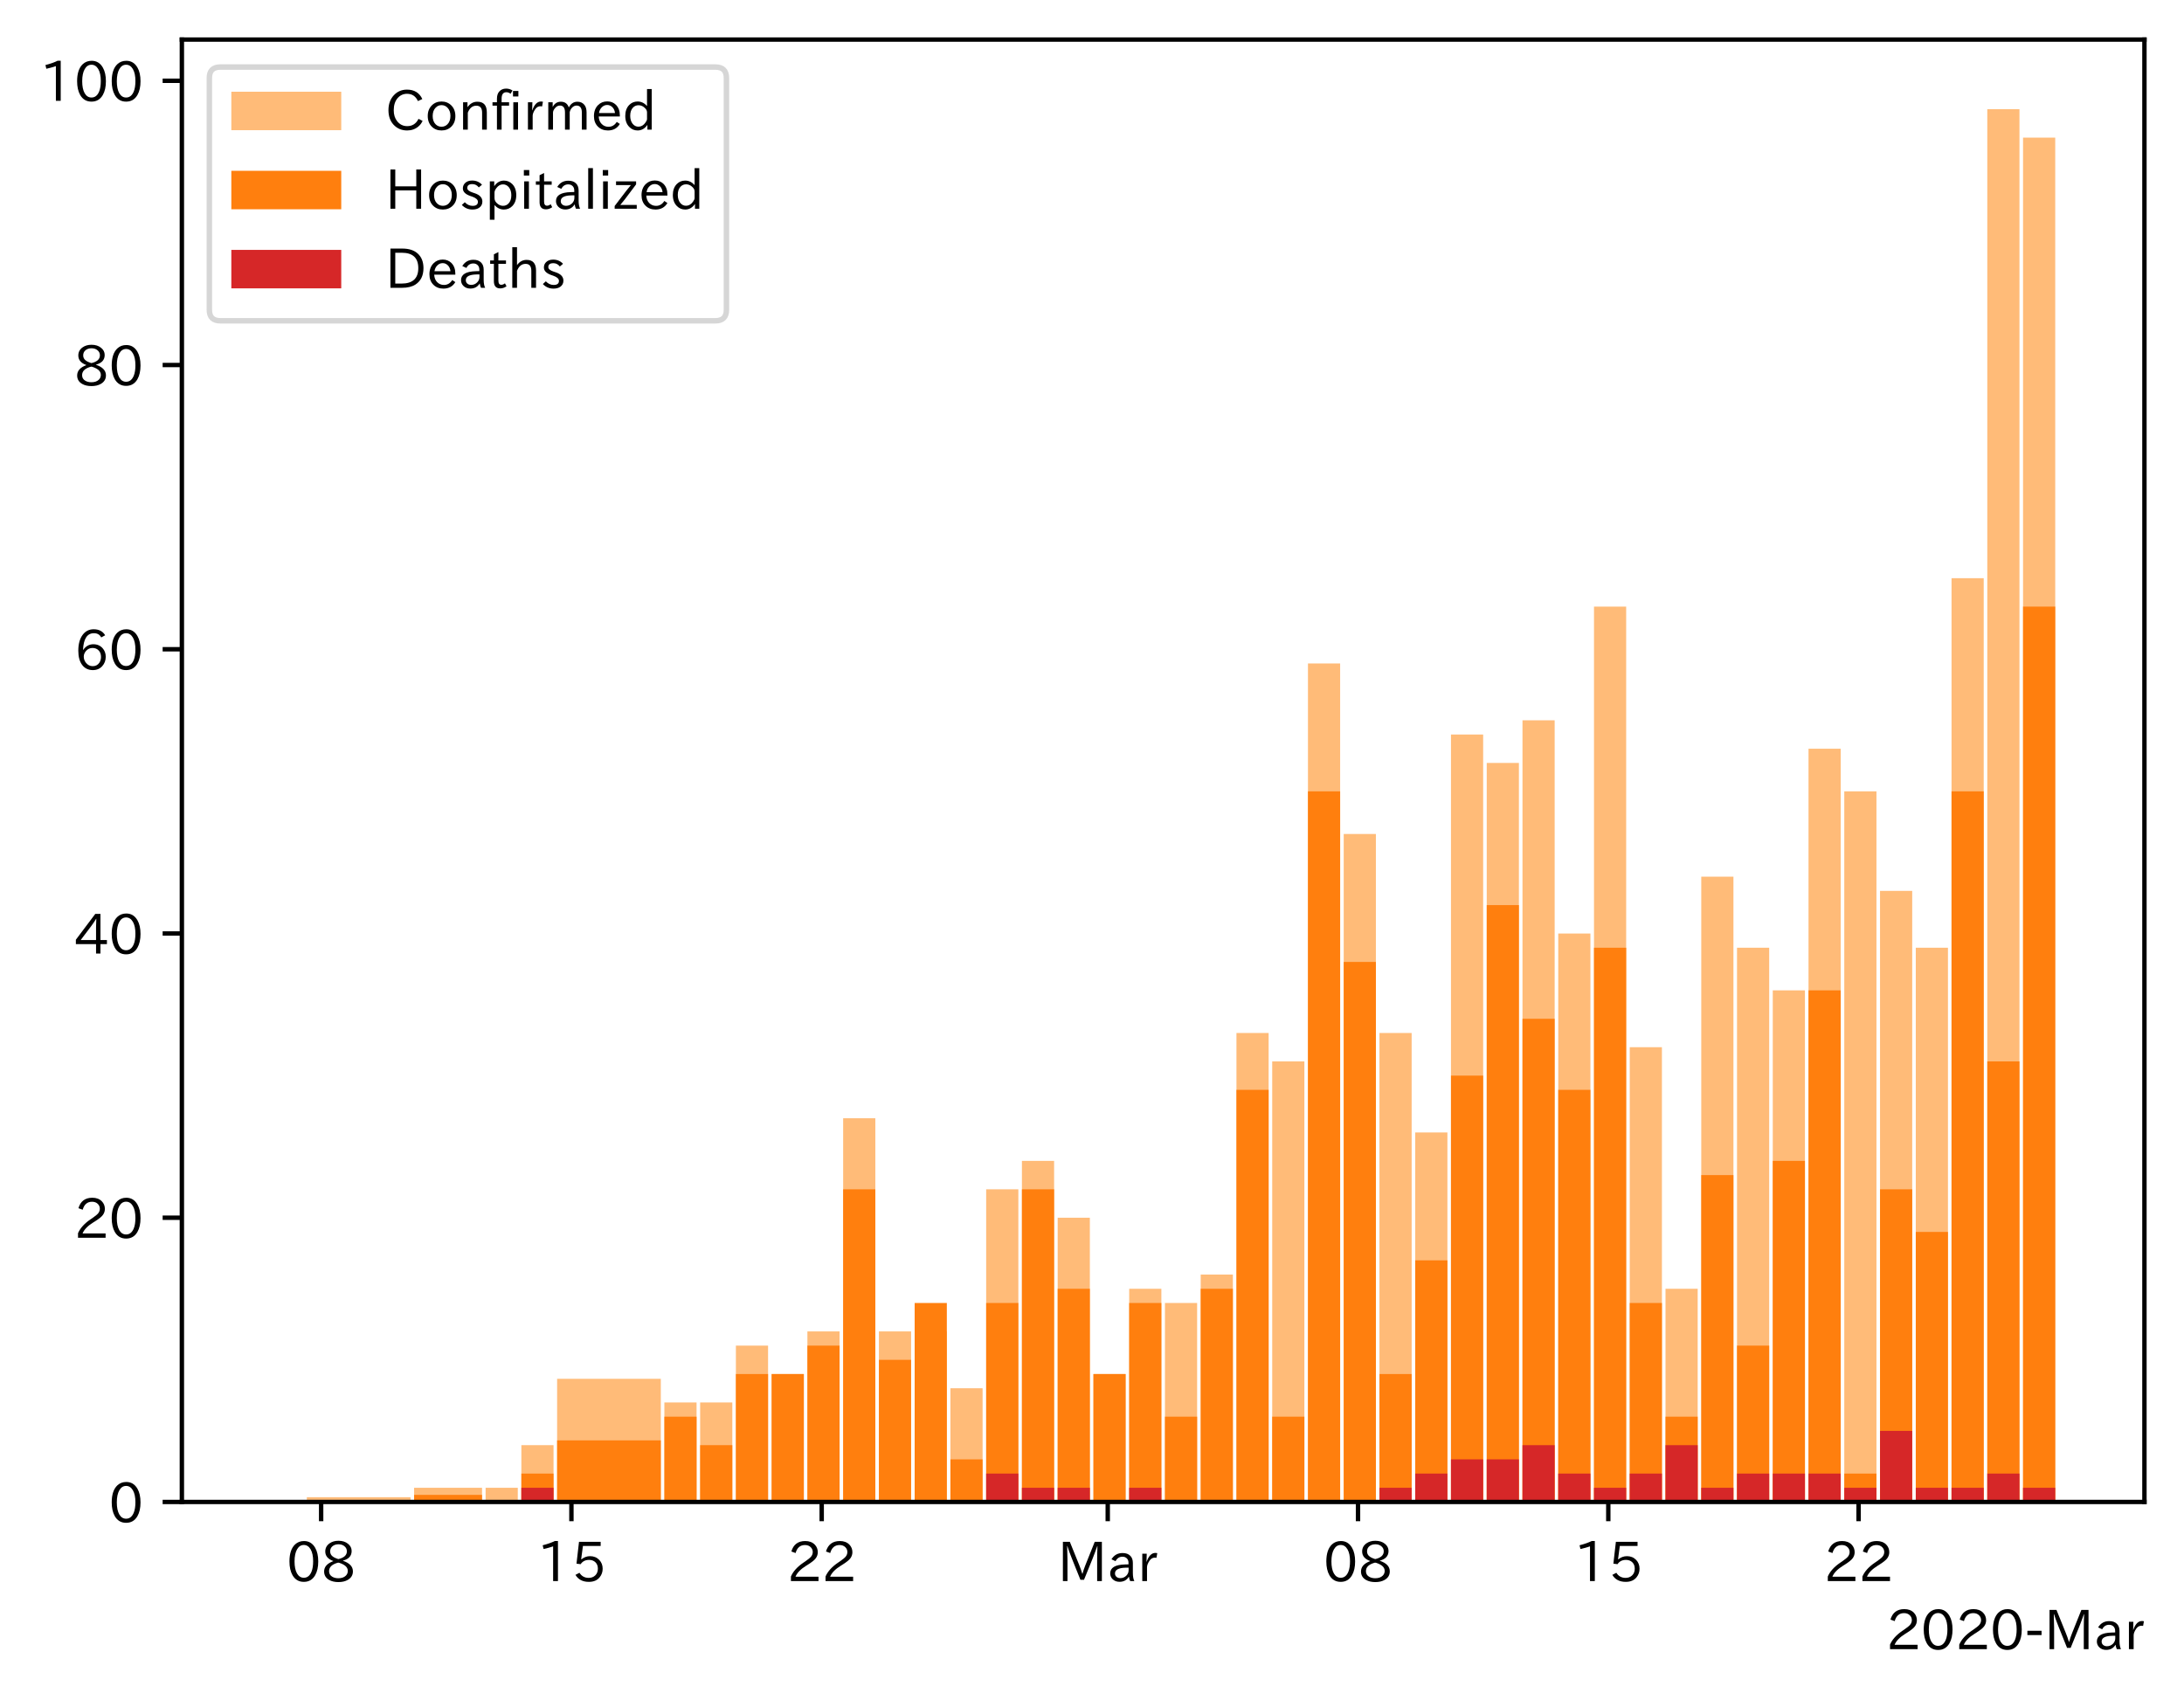 <?xml version="1.0" encoding="utf-8" standalone="no"?>
<!DOCTYPE svg PUBLIC "-//W3C//DTD SVG 1.1//EN"
  "http://www.w3.org/Graphics/SVG/1.1/DTD/svg11.dtd">
<!-- Created with matplotlib (https://matplotlib.org/) -->
<svg height="309.293pt" version="1.1" viewBox="0 0 397.415 309.293" width="397.415pt" xmlns="http://www.w3.org/2000/svg" xmlns:xlink="http://www.w3.org/1999/xlink">
 <defs>
  <style type="text/css">
*{stroke-linecap:butt;stroke-linejoin:round;}
  </style>
 </defs>
 <g id="figure_1">
  <g id="patch_1">
   <path d="M 0 309.293 
L 397.415 309.293 
L 397.415 0 
L 0 0 
z
" style="fill:#ffffff;"/>
  </g>
  <g id="axes_1">
   <g id="patch_2">
    <path d="M 33.095 273.312 
L 390.215 273.312 
L 390.215 7.2 
L 33.095 7.2 
z
" style="fill:#ffffff;"/>
   </g>
   <g id="patch_3">
    <path clip-path="url(#p46db2ac523)" d="z
" style="fill:#ffbb78;"/>
   </g>
   <g id="patch_4">
    <path clip-path="url(#p46db2ac523)" d="M 55.184 273.312 
L 49.328 273.312 
L 49.328 273.312 
L 55.184 273.312 
z
" style="fill:#ffbb78;"/>
   </g>
   <g id="patch_5">
    <path clip-path="url(#p46db2ac523)" d="M 74.702 273.312 
L 55.834 273.312 
L 55.834 272.45 
L 74.702 272.45 
z
" style="fill:#ffbb78;"/>
   </g>
   <g id="patch_6">
    <path clip-path="url(#p46db2ac523)" d="M 87.714 273.312 
L 75.352 273.312 
L 75.352 270.726 
L 87.714 270.726 
z
" style="fill:#ffbb78;"/>
   </g>
   <g id="patch_7">
    <path clip-path="url(#p46db2ac523)" d="M 94.22 273.312 
L 88.365 273.312 
L 88.365 270.726 
L 94.22 270.726 
z
" style="fill:#ffbb78;"/>
   </g>
   <g id="patch_8">
    <path clip-path="url(#p46db2ac523)" d="M 100.726 273.312 
L 94.871 273.312 
L 94.871 262.968 
L 100.726 262.968 
z
" style="fill:#ffbb78;"/>
   </g>
   <g id="patch_9">
    <path clip-path="url(#p46db2ac523)" d="M 120.245 273.312 
L 101.377 273.312 
L 101.377 250.899 
L 120.245 250.899 
z
" style="fill:#ffbb78;"/>
   </g>
   <g id="patch_10">
    <path clip-path="url(#p46db2ac523)" d="M 126.751 273.312 
L 120.895 273.312 
L 120.895 255.209 
L 126.751 255.209 
z
" style="fill:#ffbb78;"/>
   </g>
   <g id="patch_11">
    <path clip-path="url(#p46db2ac523)" d="M 133.257 273.312 
L 127.401 273.312 
L 127.401 255.209 
L 133.257 255.209 
z
" style="fill:#ffbb78;"/>
   </g>
   <g id="patch_12">
    <path clip-path="url(#p46db2ac523)" d="M 139.763 273.312 
L 133.907 273.312 
L 133.907 244.865 
L 139.763 244.865 
z
" style="fill:#ffbb78;"/>
   </g>
   <g id="patch_13">
    <path clip-path="url(#p46db2ac523)" d="M 146.269 273.312 
L 140.413 273.312 
L 140.413 250.037 
L 146.269 250.037 
z
" style="fill:#ffbb78;"/>
   </g>
   <g id="patch_14">
    <path clip-path="url(#p46db2ac523)" d="M 152.775 273.312 
L 146.92 273.312 
L 146.92 242.279 
L 152.775 242.279 
z
" style="fill:#ffbb78;"/>
   </g>
   <g id="patch_15">
    <path clip-path="url(#p46db2ac523)" d="M 159.281 273.312 
L 153.426 273.312 
L 153.426 203.487 
L 159.281 203.487 
z
" style="fill:#ffbb78;"/>
   </g>
   <g id="patch_16">
    <path clip-path="url(#p46db2ac523)" d="M 165.787 273.312 
L 159.932 273.312 
L 159.932 242.279 
L 165.787 242.279 
z
" style="fill:#ffbb78;"/>
   </g>
   <g id="patch_17">
    <path clip-path="url(#p46db2ac523)" d="M 172.293 273.312 
L 166.438 273.312 
L 166.438 242.279 
L 172.293 242.279 
z
" style="fill:#ffbb78;"/>
   </g>
   <g id="patch_18">
    <path clip-path="url(#p46db2ac523)" d="M 178.799 273.312 
L 172.944 273.312 
L 172.944 252.623 
L 178.799 252.623 
z
" style="fill:#ffbb78;"/>
   </g>
   <g id="patch_19">
    <path clip-path="url(#p46db2ac523)" d="M 185.306 273.312 
L 179.45 273.312 
L 179.45 216.417 
L 185.306 216.417 
z
" style="fill:#ffbb78;"/>
   </g>
   <g id="patch_20">
    <path clip-path="url(#p46db2ac523)" d="M 191.812 273.312 
L 185.956 273.312 
L 185.956 211.245 
L 191.812 211.245 
z
" style="fill:#ffbb78;"/>
   </g>
   <g id="patch_21">
    <path clip-path="url(#p46db2ac523)" d="M 198.318 273.312 
L 192.462 273.312 
L 192.462 221.59 
L 198.318 221.59 
z
" style="fill:#ffbb78;"/>
   </g>
   <g id="patch_22">
    <path clip-path="url(#p46db2ac523)" d="M 204.824 273.312 
L 198.968 273.312 
L 198.968 250.037 
L 204.824 250.037 
z
" style="fill:#ffbb78;"/>
   </g>
   <g id="patch_23">
    <path clip-path="url(#p46db2ac523)" d="M 211.33 273.312 
L 205.475 273.312 
L 205.475 234.52 
L 211.33 234.52 
z
" style="fill:#ffbb78;"/>
   </g>
   <g id="patch_24">
    <path clip-path="url(#p46db2ac523)" d="M 217.836 273.312 
L 211.981 273.312 
L 211.981 237.106 
L 217.836 237.106 
z
" style="fill:#ffbb78;"/>
   </g>
   <g id="patch_25">
    <path clip-path="url(#p46db2ac523)" d="M 224.342 273.312 
L 218.487 273.312 
L 218.487 231.934 
L 224.342 231.934 
z
" style="fill:#ffbb78;"/>
   </g>
   <g id="patch_26">
    <path clip-path="url(#p46db2ac523)" d="M 230.848 273.312 
L 224.993 273.312 
L 224.993 187.97 
L 230.848 187.97 
z
" style="fill:#ffbb78;"/>
   </g>
   <g id="patch_27">
    <path clip-path="url(#p46db2ac523)" d="M 237.354 273.312 
L 231.499 273.312 
L 231.499 193.142 
L 237.354 193.142 
z
" style="fill:#ffbb78;"/>
   </g>
   <g id="patch_28">
    <path clip-path="url(#p46db2ac523)" d="M 243.861 273.312 
L 238.005 273.312 
L 238.005 120.731 
L 243.861 120.731 
z
" style="fill:#ffbb78;"/>
   </g>
   <g id="patch_29">
    <path clip-path="url(#p46db2ac523)" d="M 250.367 273.312 
L 244.511 273.312 
L 244.511 151.764 
L 250.367 151.764 
z
" style="fill:#ffbb78;"/>
   </g>
   <g id="patch_30">
    <path clip-path="url(#p46db2ac523)" d="M 256.873 273.312 
L 251.017 273.312 
L 251.017 187.97 
L 256.873 187.97 
z
" style="fill:#ffbb78;"/>
   </g>
   <g id="patch_31">
    <path clip-path="url(#p46db2ac523)" d="M 263.379 273.312 
L 257.523 273.312 
L 257.523 206.073 
L 263.379 206.073 
z
" style="fill:#ffbb78;"/>
   </g>
   <g id="patch_32">
    <path clip-path="url(#p46db2ac523)" d="M 269.885 273.312 
L 264.029 273.312 
L 264.029 133.661 
L 269.885 133.661 
z
" style="fill:#ffbb78;"/>
   </g>
   <g id="patch_33">
    <path clip-path="url(#p46db2ac523)" d="M 276.391 273.312 
L 270.536 273.312 
L 270.536 138.834 
L 276.391 138.834 
z
" style="fill:#ffbb78;"/>
   </g>
   <g id="patch_34">
    <path clip-path="url(#p46db2ac523)" d="M 282.897 273.312 
L 277.042 273.312 
L 277.042 131.075 
L 282.897 131.075 
z
" style="fill:#ffbb78;"/>
   </g>
   <g id="patch_35">
    <path clip-path="url(#p46db2ac523)" d="M 289.403 273.312 
L 283.548 273.312 
L 283.548 169.867 
L 289.403 169.867 
z
" style="fill:#ffbb78;"/>
   </g>
   <g id="patch_36">
    <path clip-path="url(#p46db2ac523)" d="M 295.909 273.312 
L 290.054 273.312 
L 290.054 110.386 
L 295.909 110.386 
z
" style="fill:#ffbb78;"/>
   </g>
   <g id="patch_37">
    <path clip-path="url(#p46db2ac523)" d="M 302.415 273.312 
L 296.56 273.312 
L 296.56 190.556 
L 302.415 190.556 
z
" style="fill:#ffbb78;"/>
   </g>
   <g id="patch_38">
    <path clip-path="url(#p46db2ac523)" d="M 308.922 273.312 
L 303.066 273.312 
L 303.066 234.52 
L 308.922 234.52 
z
" style="fill:#ffbb78;"/>
   </g>
   <g id="patch_39">
    <path clip-path="url(#p46db2ac523)" d="M 315.428 273.312 
L 309.572 273.312 
L 309.572 159.523 
L 315.428 159.523 
z
" style="fill:#ffbb78;"/>
   </g>
   <g id="patch_40">
    <path clip-path="url(#p46db2ac523)" d="M 321.934 273.312 
L 316.078 273.312 
L 316.078 172.453 
L 321.934 172.453 
z
" style="fill:#ffbb78;"/>
   </g>
   <g id="patch_41">
    <path clip-path="url(#p46db2ac523)" d="M 328.44 273.312 
L 322.584 273.312 
L 322.584 180.212 
L 328.44 180.212 
z
" style="fill:#ffbb78;"/>
   </g>
   <g id="patch_42">
    <path clip-path="url(#p46db2ac523)" d="M 334.946 273.312 
L 329.09 273.312 
L 329.09 136.248 
L 334.946 136.248 
z
" style="fill:#ffbb78;"/>
   </g>
   <g id="patch_43">
    <path clip-path="url(#p46db2ac523)" d="M 341.452 273.312 
L 335.597 273.312 
L 335.597 144.006 
L 341.452 144.006 
z
" style="fill:#ffbb78;"/>
   </g>
   <g id="patch_44">
    <path clip-path="url(#p46db2ac523)" d="M 347.958 273.312 
L 342.103 273.312 
L 342.103 162.109 
L 347.958 162.109 
z
" style="fill:#ffbb78;"/>
   </g>
   <g id="patch_45">
    <path clip-path="url(#p46db2ac523)" d="M 354.464 273.312 
L 348.609 273.312 
L 348.609 172.453 
L 354.464 172.453 
z
" style="fill:#ffbb78;"/>
   </g>
   <g id="patch_46">
    <path clip-path="url(#p46db2ac523)" d="M 360.97 273.312 
L 355.115 273.312 
L 355.115 105.214 
L 360.97 105.214 
z
" style="fill:#ffbb78;"/>
   </g>
   <g id="patch_47">
    <path clip-path="url(#p46db2ac523)" d="M 367.476 273.312 
L 361.621 273.312 
L 361.621 19.872 
L 367.476 19.872 
z
" style="fill:#ffbb78;"/>
   </g>
   <g id="patch_48">
    <path clip-path="url(#p46db2ac523)" d="M 373.983 273.312 
L 368.127 273.312 
L 368.127 25.044 
L 373.983 25.044 
z
" style="fill:#ffbb78;"/>
   </g>
   <g id="patch_49">
    <path clip-path="url(#p46db2ac523)" d="z
" style="fill:#ff7f0e;"/>
   </g>
   <g id="patch_50">
    <path clip-path="url(#p46db2ac523)" d="z
" style="fill:#ff7f0e;"/>
   </g>
   <g id="patch_51">
    <path clip-path="url(#p46db2ac523)" d="z
" style="fill:#ff7f0e;"/>
   </g>
   <g id="patch_52">
    <path clip-path="url(#p46db2ac523)" d="M 87.714 273.312 
L 75.352 273.312 
L 75.352 272.019 
L 87.714 272.019 
z
" style="fill:#ff7f0e;"/>
   </g>
   <g id="patch_53">
    <path clip-path="url(#p46db2ac523)" d="M 94.22 273.312 
L 88.365 273.312 
L 88.365 273.312 
L 94.22 273.312 
z
" style="fill:#ff7f0e;"/>
   </g>
   <g id="patch_54">
    <path clip-path="url(#p46db2ac523)" d="M 100.726 273.312 
L 94.871 273.312 
L 94.871 268.14 
L 100.726 268.14 
z
" style="fill:#ff7f0e;"/>
   </g>
   <g id="patch_55">
    <path clip-path="url(#p46db2ac523)" d="M 120.245 273.312 
L 101.377 273.312 
L 101.377 262.105 
L 120.245 262.105 
z
" style="fill:#ff7f0e;"/>
   </g>
   <g id="patch_56">
    <path clip-path="url(#p46db2ac523)" d="M 126.751 273.312 
L 120.895 273.312 
L 120.895 257.795 
L 126.751 257.795 
z
" style="fill:#ff7f0e;"/>
   </g>
   <g id="patch_57">
    <path clip-path="url(#p46db2ac523)" d="M 133.257 273.312 
L 127.401 273.312 
L 127.401 262.968 
L 133.257 262.968 
z
" style="fill:#ff7f0e;"/>
   </g>
   <g id="patch_58">
    <path clip-path="url(#p46db2ac523)" d="M 139.763 273.312 
L 133.907 273.312 
L 133.907 250.037 
L 139.763 250.037 
z
" style="fill:#ff7f0e;"/>
   </g>
   <g id="patch_59">
    <path clip-path="url(#p46db2ac523)" d="M 146.269 273.312 
L 140.413 273.312 
L 140.413 250.037 
L 146.269 250.037 
z
" style="fill:#ff7f0e;"/>
   </g>
   <g id="patch_60">
    <path clip-path="url(#p46db2ac523)" d="M 152.775 273.312 
L 146.92 273.312 
L 146.92 244.865 
L 152.775 244.865 
z
" style="fill:#ff7f0e;"/>
   </g>
   <g id="patch_61">
    <path clip-path="url(#p46db2ac523)" d="M 159.281 273.312 
L 153.426 273.312 
L 153.426 216.417 
L 159.281 216.417 
z
" style="fill:#ff7f0e;"/>
   </g>
   <g id="patch_62">
    <path clip-path="url(#p46db2ac523)" d="M 165.787 273.312 
L 159.932 273.312 
L 159.932 247.451 
L 165.787 247.451 
z
" style="fill:#ff7f0e;"/>
   </g>
   <g id="patch_63">
    <path clip-path="url(#p46db2ac523)" d="M 172.293 273.312 
L 166.438 273.312 
L 166.438 237.106 
L 172.293 237.106 
z
" style="fill:#ff7f0e;"/>
   </g>
   <g id="patch_64">
    <path clip-path="url(#p46db2ac523)" d="M 178.799 273.312 
L 172.944 273.312 
L 172.944 265.554 
L 178.799 265.554 
z
" style="fill:#ff7f0e;"/>
   </g>
   <g id="patch_65">
    <path clip-path="url(#p46db2ac523)" d="M 185.306 273.312 
L 179.45 273.312 
L 179.45 237.106 
L 185.306 237.106 
z
" style="fill:#ff7f0e;"/>
   </g>
   <g id="patch_66">
    <path clip-path="url(#p46db2ac523)" d="M 191.812 273.312 
L 185.956 273.312 
L 185.956 216.417 
L 191.812 216.417 
z
" style="fill:#ff7f0e;"/>
   </g>
   <g id="patch_67">
    <path clip-path="url(#p46db2ac523)" d="M 198.318 273.312 
L 192.462 273.312 
L 192.462 234.52 
L 198.318 234.52 
z
" style="fill:#ff7f0e;"/>
   </g>
   <g id="patch_68">
    <path clip-path="url(#p46db2ac523)" d="M 204.824 273.312 
L 198.968 273.312 
L 198.968 250.037 
L 204.824 250.037 
z
" style="fill:#ff7f0e;"/>
   </g>
   <g id="patch_69">
    <path clip-path="url(#p46db2ac523)" d="M 211.33 273.312 
L 205.475 273.312 
L 205.475 237.106 
L 211.33 237.106 
z
" style="fill:#ff7f0e;"/>
   </g>
   <g id="patch_70">
    <path clip-path="url(#p46db2ac523)" d="M 217.836 273.312 
L 211.981 273.312 
L 211.981 257.795 
L 217.836 257.795 
z
" style="fill:#ff7f0e;"/>
   </g>
   <g id="patch_71">
    <path clip-path="url(#p46db2ac523)" d="M 224.342 273.312 
L 218.487 273.312 
L 218.487 234.52 
L 224.342 234.52 
z
" style="fill:#ff7f0e;"/>
   </g>
   <g id="patch_72">
    <path clip-path="url(#p46db2ac523)" d="M 230.848 273.312 
L 224.993 273.312 
L 224.993 198.314 
L 230.848 198.314 
z
" style="fill:#ff7f0e;"/>
   </g>
   <g id="patch_73">
    <path clip-path="url(#p46db2ac523)" d="M 237.354 273.312 
L 231.499 273.312 
L 231.499 257.795 
L 237.354 257.795 
z
" style="fill:#ff7f0e;"/>
   </g>
   <g id="patch_74">
    <path clip-path="url(#p46db2ac523)" d="M 243.861 273.312 
L 238.005 273.312 
L 238.005 144.006 
L 243.861 144.006 
z
" style="fill:#ff7f0e;"/>
   </g>
   <g id="patch_75">
    <path clip-path="url(#p46db2ac523)" d="M 250.367 273.312 
L 244.511 273.312 
L 244.511 175.039 
L 250.367 175.039 
z
" style="fill:#ff7f0e;"/>
   </g>
   <g id="patch_76">
    <path clip-path="url(#p46db2ac523)" d="M 256.873 273.312 
L 251.017 273.312 
L 251.017 250.037 
L 256.873 250.037 
z
" style="fill:#ff7f0e;"/>
   </g>
   <g id="patch_77">
    <path clip-path="url(#p46db2ac523)" d="M 263.379 273.312 
L 257.523 273.312 
L 257.523 229.348 
L 263.379 229.348 
z
" style="fill:#ff7f0e;"/>
   </g>
   <g id="patch_78">
    <path clip-path="url(#p46db2ac523)" d="M 269.885 273.312 
L 264.029 273.312 
L 264.029 195.728 
L 269.885 195.728 
z
" style="fill:#ff7f0e;"/>
   </g>
   <g id="patch_79">
    <path clip-path="url(#p46db2ac523)" d="M 276.391 273.312 
L 270.536 273.312 
L 270.536 164.695 
L 276.391 164.695 
z
" style="fill:#ff7f0e;"/>
   </g>
   <g id="patch_80">
    <path clip-path="url(#p46db2ac523)" d="M 282.897 273.312 
L 277.042 273.312 
L 277.042 185.384 
L 282.897 185.384 
z
" style="fill:#ff7f0e;"/>
   </g>
   <g id="patch_81">
    <path clip-path="url(#p46db2ac523)" d="M 289.403 273.312 
L 283.548 273.312 
L 283.548 198.314 
L 289.403 198.314 
z
" style="fill:#ff7f0e;"/>
   </g>
   <g id="patch_82">
    <path clip-path="url(#p46db2ac523)" d="M 295.909 273.312 
L 290.054 273.312 
L 290.054 172.453 
L 295.909 172.453 
z
" style="fill:#ff7f0e;"/>
   </g>
   <g id="patch_83">
    <path clip-path="url(#p46db2ac523)" d="M 302.415 273.312 
L 296.56 273.312 
L 296.56 237.106 
L 302.415 237.106 
z
" style="fill:#ff7f0e;"/>
   </g>
   <g id="patch_84">
    <path clip-path="url(#p46db2ac523)" d="M 308.922 273.312 
L 303.066 273.312 
L 303.066 257.795 
L 308.922 257.795 
z
" style="fill:#ff7f0e;"/>
   </g>
   <g id="patch_85">
    <path clip-path="url(#p46db2ac523)" d="M 315.428 273.312 
L 309.572 273.312 
L 309.572 213.831 
L 315.428 213.831 
z
" style="fill:#ff7f0e;"/>
   </g>
   <g id="patch_86">
    <path clip-path="url(#p46db2ac523)" d="M 321.934 273.312 
L 316.078 273.312 
L 316.078 244.865 
L 321.934 244.865 
z
" style="fill:#ff7f0e;"/>
   </g>
   <g id="patch_87">
    <path clip-path="url(#p46db2ac523)" d="M 328.44 273.312 
L 322.584 273.312 
L 322.584 211.245 
L 328.44 211.245 
z
" style="fill:#ff7f0e;"/>
   </g>
   <g id="patch_88">
    <path clip-path="url(#p46db2ac523)" d="M 334.946 273.312 
L 329.09 273.312 
L 329.09 180.212 
L 334.946 180.212 
z
" style="fill:#ff7f0e;"/>
   </g>
   <g id="patch_89">
    <path clip-path="url(#p46db2ac523)" d="M 341.452 273.312 
L 335.597 273.312 
L 335.597 268.14 
L 341.452 268.14 
z
" style="fill:#ff7f0e;"/>
   </g>
   <g id="patch_90">
    <path clip-path="url(#p46db2ac523)" d="M 347.958 273.312 
L 342.103 273.312 
L 342.103 216.417 
L 347.958 216.417 
z
" style="fill:#ff7f0e;"/>
   </g>
   <g id="patch_91">
    <path clip-path="url(#p46db2ac523)" d="M 354.464 273.312 
L 348.609 273.312 
L 348.609 224.176 
L 354.464 224.176 
z
" style="fill:#ff7f0e;"/>
   </g>
   <g id="patch_92">
    <path clip-path="url(#p46db2ac523)" d="M 360.97 273.312 
L 355.115 273.312 
L 355.115 144.006 
L 360.97 144.006 
z
" style="fill:#ff7f0e;"/>
   </g>
   <g id="patch_93">
    <path clip-path="url(#p46db2ac523)" d="M 367.476 273.312 
L 361.621 273.312 
L 361.621 193.142 
L 367.476 193.142 
z
" style="fill:#ff7f0e;"/>
   </g>
   <g id="patch_94">
    <path clip-path="url(#p46db2ac523)" d="M 373.983 273.312 
L 368.127 273.312 
L 368.127 110.386 
L 373.983 110.386 
z
" style="fill:#ff7f0e;"/>
   </g>
   <g id="patch_95">
    <path clip-path="url(#p46db2ac523)" d="z
" style="fill:#d62728;"/>
   </g>
   <g id="patch_96">
    <path clip-path="url(#p46db2ac523)" d="M 55.184 273.312 
L 49.328 273.312 
L 49.328 273.312 
L 55.184 273.312 
z
" style="fill:#d62728;"/>
   </g>
   <g id="patch_97">
    <path clip-path="url(#p46db2ac523)" d="M 74.702 273.312 
L 55.834 273.312 
L 55.834 273.312 
L 74.702 273.312 
z
" style="fill:#d62728;"/>
   </g>
   <g id="patch_98">
    <path clip-path="url(#p46db2ac523)" d="M 87.714 273.312 
L 75.352 273.312 
L 75.352 273.312 
L 87.714 273.312 
z
" style="fill:#d62728;"/>
   </g>
   <g id="patch_99">
    <path clip-path="url(#p46db2ac523)" d="M 94.22 273.312 
L 88.365 273.312 
L 88.365 273.312 
L 94.22 273.312 
z
" style="fill:#d62728;"/>
   </g>
   <g id="patch_100">
    <path clip-path="url(#p46db2ac523)" d="M 100.726 273.312 
L 94.871 273.312 
L 94.871 270.726 
L 100.726 270.726 
z
" style="fill:#d62728;"/>
   </g>
   <g id="patch_101">
    <path clip-path="url(#p46db2ac523)" d="M 120.245 273.312 
L 101.377 273.312 
L 101.377 273.312 
L 120.245 273.312 
z
" style="fill:#d62728;"/>
   </g>
   <g id="patch_102">
    <path clip-path="url(#p46db2ac523)" d="M 126.751 273.312 
L 120.895 273.312 
L 120.895 273.312 
L 126.751 273.312 
z
" style="fill:#d62728;"/>
   </g>
   <g id="patch_103">
    <path clip-path="url(#p46db2ac523)" d="M 133.257 273.312 
L 127.401 273.312 
L 127.401 273.312 
L 133.257 273.312 
z
" style="fill:#d62728;"/>
   </g>
   <g id="patch_104">
    <path clip-path="url(#p46db2ac523)" d="M 139.763 273.312 
L 133.907 273.312 
L 133.907 273.312 
L 139.763 273.312 
z
" style="fill:#d62728;"/>
   </g>
   <g id="patch_105">
    <path clip-path="url(#p46db2ac523)" d="M 146.269 273.312 
L 140.413 273.312 
L 140.413 273.312 
L 146.269 273.312 
z
" style="fill:#d62728;"/>
   </g>
   <g id="patch_106">
    <path clip-path="url(#p46db2ac523)" d="M 152.775 273.312 
L 146.92 273.312 
L 146.92 273.312 
L 152.775 273.312 
z
" style="fill:#d62728;"/>
   </g>
   <g id="patch_107">
    <path clip-path="url(#p46db2ac523)" d="M 159.281 273.312 
L 153.426 273.312 
L 153.426 273.312 
L 159.281 273.312 
z
" style="fill:#d62728;"/>
   </g>
   <g id="patch_108">
    <path clip-path="url(#p46db2ac523)" d="M 165.787 273.312 
L 159.932 273.312 
L 159.932 273.312 
L 165.787 273.312 
z
" style="fill:#d62728;"/>
   </g>
   <g id="patch_109">
    <path clip-path="url(#p46db2ac523)" d="M 172.293 273.312 
L 166.438 273.312 
L 166.438 273.312 
L 172.293 273.312 
z
" style="fill:#d62728;"/>
   </g>
   <g id="patch_110">
    <path clip-path="url(#p46db2ac523)" d="M 178.799 273.312 
L 172.944 273.312 
L 172.944 273.312 
L 178.799 273.312 
z
" style="fill:#d62728;"/>
   </g>
   <g id="patch_111">
    <path clip-path="url(#p46db2ac523)" d="M 185.306 273.312 
L 179.45 273.312 
L 179.45 268.14 
L 185.306 268.14 
z
" style="fill:#d62728;"/>
   </g>
   <g id="patch_112">
    <path clip-path="url(#p46db2ac523)" d="M 191.812 273.312 
L 185.956 273.312 
L 185.956 270.726 
L 191.812 270.726 
z
" style="fill:#d62728;"/>
   </g>
   <g id="patch_113">
    <path clip-path="url(#p46db2ac523)" d="M 198.318 273.312 
L 192.462 273.312 
L 192.462 270.726 
L 198.318 270.726 
z
" style="fill:#d62728;"/>
   </g>
   <g id="patch_114">
    <path clip-path="url(#p46db2ac523)" d="M 204.824 273.312 
L 198.968 273.312 
L 198.968 273.312 
L 204.824 273.312 
z
" style="fill:#d62728;"/>
   </g>
   <g id="patch_115">
    <path clip-path="url(#p46db2ac523)" d="M 211.33 273.312 
L 205.475 273.312 
L 205.475 270.726 
L 211.33 270.726 
z
" style="fill:#d62728;"/>
   </g>
   <g id="patch_116">
    <path clip-path="url(#p46db2ac523)" d="M 217.836 273.312 
L 211.981 273.312 
L 211.981 273.312 
L 217.836 273.312 
z
" style="fill:#d62728;"/>
   </g>
   <g id="patch_117">
    <path clip-path="url(#p46db2ac523)" d="M 224.342 273.312 
L 218.487 273.312 
L 218.487 273.312 
L 224.342 273.312 
z
" style="fill:#d62728;"/>
   </g>
   <g id="patch_118">
    <path clip-path="url(#p46db2ac523)" d="M 230.848 273.312 
L 224.993 273.312 
L 224.993 273.312 
L 230.848 273.312 
z
" style="fill:#d62728;"/>
   </g>
   <g id="patch_119">
    <path clip-path="url(#p46db2ac523)" d="M 237.354 273.312 
L 231.499 273.312 
L 231.499 273.312 
L 237.354 273.312 
z
" style="fill:#d62728;"/>
   </g>
   <g id="patch_120">
    <path clip-path="url(#p46db2ac523)" d="M 243.861 273.312 
L 238.005 273.312 
L 238.005 273.312 
L 243.861 273.312 
z
" style="fill:#d62728;"/>
   </g>
   <g id="patch_121">
    <path clip-path="url(#p46db2ac523)" d="M 250.367 273.312 
L 244.511 273.312 
L 244.511 273.312 
L 250.367 273.312 
z
" style="fill:#d62728;"/>
   </g>
   <g id="patch_122">
    <path clip-path="url(#p46db2ac523)" d="M 256.873 273.312 
L 251.017 273.312 
L 251.017 270.726 
L 256.873 270.726 
z
" style="fill:#d62728;"/>
   </g>
   <g id="patch_123">
    <path clip-path="url(#p46db2ac523)" d="M 263.379 273.312 
L 257.523 273.312 
L 257.523 268.14 
L 263.379 268.14 
z
" style="fill:#d62728;"/>
   </g>
   <g id="patch_124">
    <path clip-path="url(#p46db2ac523)" d="M 269.885 273.312 
L 264.029 273.312 
L 264.029 265.554 
L 269.885 265.554 
z
" style="fill:#d62728;"/>
   </g>
   <g id="patch_125">
    <path clip-path="url(#p46db2ac523)" d="M 276.391 273.312 
L 270.536 273.312 
L 270.536 265.554 
L 276.391 265.554 
z
" style="fill:#d62728;"/>
   </g>
   <g id="patch_126">
    <path clip-path="url(#p46db2ac523)" d="M 282.897 273.312 
L 277.042 273.312 
L 277.042 262.968 
L 282.897 262.968 
z
" style="fill:#d62728;"/>
   </g>
   <g id="patch_127">
    <path clip-path="url(#p46db2ac523)" d="M 289.403 273.312 
L 283.548 273.312 
L 283.548 268.14 
L 289.403 268.14 
z
" style="fill:#d62728;"/>
   </g>
   <g id="patch_128">
    <path clip-path="url(#p46db2ac523)" d="M 295.909 273.312 
L 290.054 273.312 
L 290.054 270.726 
L 295.909 270.726 
z
" style="fill:#d62728;"/>
   </g>
   <g id="patch_129">
    <path clip-path="url(#p46db2ac523)" d="M 302.415 273.312 
L 296.56 273.312 
L 296.56 268.14 
L 302.415 268.14 
z
" style="fill:#d62728;"/>
   </g>
   <g id="patch_130">
    <path clip-path="url(#p46db2ac523)" d="M 308.922 273.312 
L 303.066 273.312 
L 303.066 262.968 
L 308.922 262.968 
z
" style="fill:#d62728;"/>
   </g>
   <g id="patch_131">
    <path clip-path="url(#p46db2ac523)" d="M 315.428 273.312 
L 309.572 273.312 
L 309.572 270.726 
L 315.428 270.726 
z
" style="fill:#d62728;"/>
   </g>
   <g id="patch_132">
    <path clip-path="url(#p46db2ac523)" d="M 321.934 273.312 
L 316.078 273.312 
L 316.078 268.14 
L 321.934 268.14 
z
" style="fill:#d62728;"/>
   </g>
   <g id="patch_133">
    <path clip-path="url(#p46db2ac523)" d="M 328.44 273.312 
L 322.584 273.312 
L 322.584 268.14 
L 328.44 268.14 
z
" style="fill:#d62728;"/>
   </g>
   <g id="patch_134">
    <path clip-path="url(#p46db2ac523)" d="M 334.946 273.312 
L 329.09 273.312 
L 329.09 268.14 
L 334.946 268.14 
z
" style="fill:#d62728;"/>
   </g>
   <g id="patch_135">
    <path clip-path="url(#p46db2ac523)" d="M 341.452 273.312 
L 335.597 273.312 
L 335.597 270.726 
L 341.452 270.726 
z
" style="fill:#d62728;"/>
   </g>
   <g id="patch_136">
    <path clip-path="url(#p46db2ac523)" d="M 347.958 273.312 
L 342.103 273.312 
L 342.103 260.381 
L 347.958 260.381 
z
" style="fill:#d62728;"/>
   </g>
   <g id="patch_137">
    <path clip-path="url(#p46db2ac523)" d="M 354.464 273.312 
L 348.609 273.312 
L 348.609 270.726 
L 354.464 270.726 
z
" style="fill:#d62728;"/>
   </g>
   <g id="patch_138">
    <path clip-path="url(#p46db2ac523)" d="M 360.97 273.312 
L 355.115 273.312 
L 355.115 270.726 
L 360.97 270.726 
z
" style="fill:#d62728;"/>
   </g>
   <g id="patch_139">
    <path clip-path="url(#p46db2ac523)" d="M 367.476 273.312 
L 361.621 273.312 
L 361.621 268.14 
L 367.476 268.14 
z
" style="fill:#d62728;"/>
   </g>
   <g id="patch_140">
    <path clip-path="url(#p46db2ac523)" d="M 373.983 273.312 
L 368.127 273.312 
L 368.127 270.726 
L 373.983 270.726 
z
" style="fill:#d62728;"/>
   </g>
   <g id="matplotlib.axis_1">
    <g id="xtick_1">
     <g id="line2d_1">
      <defs>
       <path d="M 0 0 
L 0 3.5 
" id="m138d47009c" style="stroke:#000000;stroke-width:0.8;"/>
      </defs>
      <g>
       <use style="stroke:#000000;stroke-width:0.8;" x="58.437" xlink:href="#m138d47009c" y="273.312"/>
      </g>
     </g>
     <g id="text_1">
      <!-- 08 -->
      <defs>
       <path d="M 31.844 73.828 
Q 45.016 73.828 52.094 61.625 
Q 57.719 51.953 57.719 36.625 
Q 57.719 21.438 52.094 11.578 
Q 45.125 -0.484 31.5 -0.484 
Q 17.922 -0.484 10.938 11.578 
Q 5.328 21.438 5.328 36.719 
Q 5.328 58.016 15.625 67.719 
Q 22.172 73.828 31.844 73.828 
z
M 31.5 66.656 
Q 23.688 66.656 19.188 58.734 
Q 14.594 50.734 14.594 36.625 
Q 14.594 22.75 19.094 14.797 
Q 23.641 6.984 31.5 6.984 
Q 40.922 6.984 45.453 18.016 
Q 48.438 25.344 48.438 37.109 
Q 48.438 50.875 43.844 58.734 
Q 39.203 66.656 31.5 66.656 
z
" id="IPAexGothic-48"/>
       <path d="M 39.703 37.891 
Q 57.812 31.734 57.812 18.703 
Q 57.812 8.453 48.438 3.078 
Q 41.609 -0.875 31.5 -0.875 
Q 21.344 -0.875 14.5 3.078 
Q 5.422 8.297 5.422 18.406 
Q 5.422 31.062 22.016 37.203 
L 22.016 37.5 
Q 7.516 42.719 7.516 54.828 
Q 7.516 64.062 15.328 69.625 
Q 21.969 74.312 31.547 74.312 
Q 42.234 74.312 48.922 68.797 
Q 55.516 63.578 55.516 55.719 
Q 55.516 42.281 39.703 38.188 
z
M 31.594 41.016 
Q 46.828 44.625 46.828 55.125 
Q 46.828 61.188 41.797 64.844 
Q 37.703 67.922 31.5 67.922 
Q 25.094 67.922 20.797 64.5 
Q 16.406 60.891 16.406 55.031 
Q 16.406 49.219 21.094 45.703 
Q 23.344 43.891 26.906 42.531 
Q 31 40.875 31.594 41.016 
z
M 30.906 34.516 
Q 14.406 30.172 14.406 19 
Q 14.406 12.109 20.516 8.688 
Q 25.094 6.109 31.391 6.109 
Q 40.234 6.109 45.016 10.891 
Q 48.531 14.406 48.531 19.531 
Q 48.531 24.906 43.656 28.906 
Q 40.766 31.156 36.719 32.812 
Q 31.984 34.719 30.906 34.516 
z
" id="IPAexGothic-56"/>
      </defs>
      <g transform="translate(52.138 287.803)scale(0.1 -0.1)">
       <use xlink:href="#IPAexGothic-48"/>
       <use x="62.988" xlink:href="#IPAexGothic-56"/>
      </g>
     </g>
    </g>
    <g id="xtick_2">
     <g id="line2d_2">
      <g>
       <use style="stroke:#000000;stroke-width:0.8;" x="103.979" xlink:href="#m138d47009c" y="273.312"/>
      </g>
     </g>
     <g id="text_2">
      <!-- 15 -->
      <defs>
       <path d="M 38.484 0.984 
L 29.688 0.984 
L 29.688 64.109 
Q 21.438 61.281 12.312 59.328 
L 10.688 66.109 
Q 23.734 69.391 32.906 73.922 
L 38.484 73.922 
z
" id="IPAexGothic-49"/>
       <path d="M 18.406 40.672 
Q 25.531 46.297 33.938 46.297 
Q 44 46.297 50.641 39.5 
Q 56.844 33.016 56.844 23.391 
Q 56.844 14.656 51.516 8.016 
Q 44.828 -0.484 31.734 -0.484 
Q 14.984 -0.484 7.328 12.25 
L 14.656 16.062 
Q 20.453 6.781 31.453 6.781 
Q 38.531 6.781 43.266 11.188 
Q 48.141 15.828 48.141 23.484 
Q 48.141 30.719 43.844 35.016 
Q 39.359 39.5 32.125 39.5 
Q 21.969 39.5 16.75 31.688 
L 9.234 32.672 
L 13.812 72.406 
L 53.219 72.406 
L 53.219 64.891 
L 20.953 64.891 
L 17.719 40.672 
z
" id="IPAexGothic-53"/>
      </defs>
      <g transform="translate(97.681 287.803)scale(0.1 -0.1)">
       <use xlink:href="#IPAexGothic-49"/>
       <use x="62.988" xlink:href="#IPAexGothic-53"/>
      </g>
     </g>
    </g>
    <g id="xtick_3">
     <g id="line2d_3">
      <g>
       <use style="stroke:#000000;stroke-width:0.8;" x="149.522" xlink:href="#m138d47009c" y="273.312"/>
      </g>
     </g>
     <g id="text_3">
      <!-- 22 -->
      <defs>
       <path d="M 57.172 0.984 
L 6.984 0.984 
L 6.984 9.281 
Q 12.891 23.047 29.594 34.422 
L 32.375 36.281 
Q 40.922 42.141 43.609 45.406 
Q 46.688 49.266 46.688 53.812 
Q 46.688 58.938 43.062 62.547 
Q 39.062 66.547 32.562 66.547 
Q 19.531 66.547 15.484 52 
L 7.766 54.781 
Q 13.328 73.828 33.062 73.828 
Q 43.844 73.828 50.25 67.438 
Q 55.859 61.672 55.859 53.516 
Q 55.859 47.469 52.25 42.531 
Q 48.922 37.75 36.969 30.281 
L 34.859 29 
Q 19.625 19.578 15.281 8.891 
L 57.172 8.891 
z
" id="IPAexGothic-50"/>
      </defs>
      <g transform="translate(143.224 287.803)scale(0.1 -0.1)">
       <use xlink:href="#IPAexGothic-50"/>
       <use x="62.988" xlink:href="#IPAexGothic-50"/>
      </g>
     </g>
    </g>
    <g id="xtick_4">
     <g id="line2d_4">
      <g>
       <use style="stroke:#000000;stroke-width:0.8;" x="201.571" xlink:href="#m138d47009c" y="273.312"/>
      </g>
     </g>
     <g id="text_4">
      <!-- Mar -->
      <defs>
       <path d="M 80.422 0.984 
L 71.828 0.984 
L 71.828 39.594 
Q 71.828 51.266 72.406 64.594 
L 72.016 64.594 
Q 68.062 53.266 63.531 41.797 
L 47.906 3.266 
L 41.406 3.266 
L 25.641 42.578 
Q 20.75 54.781 17.625 64.703 
L 17.234 64.703 
Q 17.828 48.922 17.828 39.891 
L 17.828 0.984 
L 9.516 0.984 
L 9.516 72.406 
L 22.125 72.406 
L 39.109 30.375 
Q 42.141 23 44.828 14.156 
L 45.125 14.156 
Q 47.312 22.125 50.531 30.172 
L 67.438 72.406 
L 80.422 72.406 
z
" id="IPAexGothic-77"/>
       <path d="M 49.312 0.984 
L 41.75 0.984 
Q 39.984 4.734 39.547 8.688 
L 39.203 8.688 
Q 33.547 -0.391 22.312 -0.391 
Q 14.594 -0.391 9.719 4.5 
Q 5.422 8.797 5.422 14.984 
Q 5.422 30.422 32.031 31.203 
L 38.719 31.391 
L 38.719 33.984 
Q 38.719 39.203 35.75 42.188 
Q 32.625 45.312 27.734 45.312 
Q 19.344 45.312 15.141 37.156 
L 7.719 40.578 
Q 14.656 52 27.938 52 
Q 37.109 52 42.047 46.875 
Q 46.625 42.281 46.625 33.891 
L 46.625 15.578 
Q 46.625 6.25 49.312 0.984 
z
M 38.922 25.391 
L 33.453 25.297 
Q 14.109 24.859 14.109 14.891 
Q 14.109 11.375 16.406 9.078 
Q 19.234 6.297 23.828 6.297 
Q 30.219 6.297 34.906 10.984 
Q 38.922 15.141 38.922 21 
z
" id="IPAexGothic-97"/>
       <path d="M 36.078 51.812 
L 34.578 43.266 
Q 32.906 43.609 31.594 43.609 
Q 25.828 43.609 22.078 38.188 
Q 17.391 31.344 17.391 26.172 
L 17.391 0.984 
L 8.797 0.984 
L 8.797 50.781 
L 16.891 50.781 
L 16.5 35.984 
L 16.703 35.984 
Q 22.219 52.203 32.766 52.203 
Q 34.469 52.203 36.078 51.812 
z
" id="IPAexGothic-114"/>
      </defs>
      <g transform="translate(192.461 287.803)scale(0.1 -0.1)">
       <use xlink:href="#IPAexGothic-77"/>
       <use x="90.186" xlink:href="#IPAexGothic-97"/>
       <use x="145.166" xlink:href="#IPAexGothic-114"/>
      </g>
     </g>
    </g>
    <g id="xtick_5">
     <g id="line2d_5">
      <g>
       <use style="stroke:#000000;stroke-width:0.8;" x="247.114" xlink:href="#m138d47009c" y="273.312"/>
      </g>
     </g>
     <g id="text_5">
      <!-- 08 -->
      <g transform="translate(240.815 287.803)scale(0.1 -0.1)">
       <use xlink:href="#IPAexGothic-48"/>
       <use x="62.988" xlink:href="#IPAexGothic-56"/>
      </g>
     </g>
    </g>
    <g id="xtick_6">
     <g id="line2d_6">
      <g>
       <use style="stroke:#000000;stroke-width:0.8;" x="292.656" xlink:href="#m138d47009c" y="273.312"/>
      </g>
     </g>
     <g id="text_6">
      <!-- 15 -->
      <g transform="translate(286.358 287.803)scale(0.1 -0.1)">
       <use xlink:href="#IPAexGothic-49"/>
       <use x="62.988" xlink:href="#IPAexGothic-53"/>
      </g>
     </g>
    </g>
    <g id="xtick_7">
     <g id="line2d_7">
      <g>
       <use style="stroke:#000000;stroke-width:0.8;" x="338.199" xlink:href="#m138d47009c" y="273.312"/>
      </g>
     </g>
     <g id="text_7">
      <!-- 22 -->
      <g transform="translate(331.901 287.803)scale(0.1 -0.1)">
       <use xlink:href="#IPAexGothic-50"/>
       <use x="62.988" xlink:href="#IPAexGothic-50"/>
      </g>
     </g>
    </g>
    <g id="text_8">
     <!-- 2020-Mar -->
     <defs>
      <path d="M 30.766 26.609 
L 4.984 26.609 
L 4.984 34.422 
L 30.766 34.422 
z
" id="IPAexGothic-45"/>
     </defs>
     <g transform="translate(343.223 300.193)scale(0.1 -0.1)">
      <use xlink:href="#IPAexGothic-50"/>
      <use x="62.988" xlink:href="#IPAexGothic-48"/>
      <use x="125.977" xlink:href="#IPAexGothic-50"/>
      <use x="188.965" xlink:href="#IPAexGothic-48"/>
      <use x="251.953" xlink:href="#IPAexGothic-45"/>
      <use x="287.744" xlink:href="#IPAexGothic-77"/>
      <use x="377.93" xlink:href="#IPAexGothic-97"/>
      <use x="432.91" xlink:href="#IPAexGothic-114"/>
     </g>
    </g>
   </g>
   <g id="matplotlib.axis_2">
    <g id="ytick_1">
     <g id="line2d_8">
      <defs>
       <path d="M 0 0 
L -3.5 0 
" id="md32033f928" style="stroke:#000000;stroke-width:0.8;"/>
      </defs>
      <g>
       <use style="stroke:#000000;stroke-width:0.8;" x="33.095" xlink:href="#md32033f928" y="273.312"/>
      </g>
     </g>
     <g id="text_9">
      <!-- 0 -->
      <g transform="translate(19.797 277.057)scale(0.1 -0.1)">
       <use xlink:href="#IPAexGothic-48"/>
      </g>
     </g>
    </g>
    <g id="ytick_2">
     <g id="line2d_9">
      <g>
       <use style="stroke:#000000;stroke-width:0.8;" x="33.095" xlink:href="#md32033f928" y="221.59"/>
      </g>
     </g>
     <g id="text_10">
      <!-- 20 -->
      <g transform="translate(13.498 225.335)scale(0.1 -0.1)">
       <use xlink:href="#IPAexGothic-50"/>
       <use x="62.988" xlink:href="#IPAexGothic-48"/>
      </g>
     </g>
    </g>
    <g id="ytick_3">
     <g id="line2d_10">
      <g>
       <use style="stroke:#000000;stroke-width:0.8;" x="33.095" xlink:href="#md32033f928" y="169.867"/>
      </g>
     </g>
     <g id="text_11">
      <!-- 40 -->
      <defs>
       <path d="M 59.578 18.109 
L 47.797 18.109 
L 47.797 0.984 
L 39.797 0.984 
L 39.797 18.109 
L 3.078 18.109 
L 3.078 26.125 
L 38.375 73.094 
L 47.797 73.094 
L 47.797 25.531 
L 59.578 25.531 
z
M 40.281 64.203 
L 39.984 64.203 
Q 35.594 57.125 31.297 51.312 
L 11.859 25.531 
L 39.797 25.531 
L 39.797 49.125 
Q 39.797 54.391 40.281 64.203 
z
" id="IPAexGothic-52"/>
      </defs>
      <g transform="translate(13.498 173.612)scale(0.1 -0.1)">
       <use xlink:href="#IPAexGothic-52"/>
       <use x="62.988" xlink:href="#IPAexGothic-48"/>
      </g>
     </g>
    </g>
    <g id="ytick_4">
     <g id="line2d_11">
      <g>
       <use style="stroke:#000000;stroke-width:0.8;" x="33.095" xlink:href="#md32033f928" y="118.145"/>
      </g>
     </g>
     <g id="text_12">
      <!-- 60 -->
      <defs>
       <path d="M 16.5 36.375 
Q 23.578 46.578 34.906 46.578 
Q 45.406 46.578 51.812 39.266 
Q 57.422 32.906 57.422 23.781 
Q 57.422 13.812 51.125 6.781 
Q 44.578 -0.484 34.031 -0.484 
Q 21.484 -0.484 14.406 9.078 
Q 7.516 18.406 7.516 34.812 
Q 7.516 53.516 15.828 64.203 
Q 23.344 73.828 35.5 73.828 
Q 49.859 73.828 56.391 62.891 
L 49.219 58.984 
Q 45.219 66.656 35.938 66.656 
Q 17.484 66.656 16.109 36.375 
z
M 33.453 39.797 
Q 26.312 39.797 21.625 34.469 
Q 17.438 29.688 17.438 24.078 
Q 17.438 18.062 21.141 13.188 
Q 26.125 6.688 33.734 6.688 
Q 41.703 6.688 45.953 13.188 
Q 48.828 17.625 48.828 23.484 
Q 48.828 30.375 45.016 34.812 
Q 40.625 39.797 33.453 39.797 
z
" id="IPAexGothic-54"/>
      </defs>
      <g transform="translate(13.498 121.89)scale(0.1 -0.1)">
       <use xlink:href="#IPAexGothic-54"/>
       <use x="62.988" xlink:href="#IPAexGothic-48"/>
      </g>
     </g>
    </g>
    <g id="ytick_5">
     <g id="line2d_12">
      <g>
       <use style="stroke:#000000;stroke-width:0.8;" x="33.095" xlink:href="#md32033f928" y="66.422"/>
      </g>
     </g>
     <g id="text_13">
      <!-- 80 -->
      <g transform="translate(13.498 70.168)scale(0.1 -0.1)">
       <use xlink:href="#IPAexGothic-56"/>
       <use x="62.988" xlink:href="#IPAexGothic-48"/>
      </g>
     </g>
    </g>
    <g id="ytick_6">
     <g id="line2d_13">
      <g>
       <use style="stroke:#000000;stroke-width:0.8;" x="33.095" xlink:href="#md32033f928" y="14.7"/>
      </g>
     </g>
     <g id="text_14">
      <!-- 100 -->
      <g transform="translate(7.2 18.445)scale(0.1 -0.1)">
       <use xlink:href="#IPAexGothic-49"/>
       <use x="62.988" xlink:href="#IPAexGothic-48"/>
       <use x="125.977" xlink:href="#IPAexGothic-48"/>
      </g>
     </g>
    </g>
   </g>
   <g id="patch_141">
    <path d="M 33.095 273.312 
L 33.095 7.2 
" style="fill:none;stroke:#000000;stroke-linecap:square;stroke-linejoin:miter;stroke-width:0.8;"/>
   </g>
   <g id="patch_142">
    <path d="M 390.215 273.312 
L 390.215 7.2 
" style="fill:none;stroke:#000000;stroke-linecap:square;stroke-linejoin:miter;stroke-width:0.8;"/>
   </g>
   <g id="patch_143">
    <path d="M 33.095 273.312 
L 390.215 273.312 
" style="fill:none;stroke:#000000;stroke-linecap:square;stroke-linejoin:miter;stroke-width:0.8;"/>
   </g>
   <g id="patch_144">
    <path d="M 33.095 7.2 
L 390.215 7.2 
" style="fill:none;stroke:#000000;stroke-linecap:square;stroke-linejoin:miter;stroke-width:0.8;"/>
   </g>
   <g id="legend_1">
    <g id="patch_145">
     <path d="M 40.095 58.372 
L 130.188 58.372 
Q 132.188 58.372 132.188 56.372 
L 132.188 14.2 
Q 132.188 12.2 130.188 12.2 
L 40.095 12.2 
Q 38.095 12.2 38.095 14.2 
L 38.095 56.372 
Q 38.095 58.372 40.095 58.372 
z
" style="fill:#ffffff;opacity:0.8;stroke:#cccccc;stroke-linejoin:miter;"/>
    </g>
    <g id="patch_146">
     <path d="M 42.095 23.691 
L 62.095 23.691 
L 62.095 16.691 
L 42.095 16.691 
z
" style="fill:#ffbb78;"/>
    </g>
    <g id="text_15">
     <!-- Confirmed -->
     <defs>
      <path d="M 68.016 17 
Q 65.328 10.844 60.297 6.688 
Q 51.766 -0.484 39.984 -0.484 
Q 24.812 -0.484 14.984 10.203 
Q 5.906 20.219 5.906 36.422 
Q 5.906 53.219 15.828 63.719 
Q 25.297 73.828 39.594 73.828 
Q 59.578 73.828 67.531 56.688 
L 59.516 52.984 
Q 53.516 66.219 39.703 66.219 
Q 29.547 66.219 22.703 58.5 
Q 15.531 50.25 15.531 36.281 
Q 15.531 24.219 21.625 16.5 
Q 28.766 7.375 40.047 7.375 
Q 54 7.375 60.594 20.609 
z
" id="IPAexGothic-67"/>
      <path d="M 29.984 52.203 
Q 40.531 52.203 47.75 45.125 
Q 55.172 37.703 55.172 25.594 
Q 55.172 13.875 47.906 6.594 
Q 40.766 -0.484 29.984 -0.484 
Q 19.188 -0.484 12.203 6.5 
Q 4.891 13.766 4.891 25.875 
Q 4.891 37.703 12.312 45.125 
Q 19.391 52.203 29.984 52.203 
z
M 29.984 45.609 
Q 23.734 45.609 19.391 41.109 
Q 13.875 35.594 13.875 25.781 
Q 13.875 16.109 19.281 10.688 
Q 23.688 6.297 29.984 6.297 
Q 36.422 6.297 40.766 10.797 
Q 46.188 16.219 46.188 26.125 
Q 46.188 35.453 40.672 41.109 
Q 36.188 45.609 29.984 45.609 
z
" id="IPAexGothic-111"/>
      <path d="M 52 0.984 
L 43.406 0.984 
L 43.406 31.891 
Q 43.406 44.578 32.906 44.578 
Q 22.312 44.578 17.391 31.891 
L 17.391 0.984 
L 8.797 0.984 
L 8.797 50.781 
L 16.797 50.781 
L 16.797 41.797 
Q 23.828 51.812 34.719 51.812 
Q 52 51.812 52 32.375 
z
" id="IPAexGothic-110"/>
      <path d="M 38.375 72.219 
L 34.812 66.312 
Q 31.109 69.094 27.203 69.094 
Q 18.5 69.094 18.5 57.375 
L 18.5 50.781 
L 32.078 50.781 
L 32.078 44.672 
L 18.5 44.672 
L 18.5 0.984 
L 10.016 0.984 
L 10.016 44.672 
L 1.906 44.672 
L 1.906 50.781 
L 10.016 50.781 
L 10.016 57.172 
Q 10.016 65.438 13.922 70.062 
Q 18.75 75.688 26.703 75.688 
Q 33.062 75.688 38.375 72.219 
z
" id="IPAexGothic-102"/>
      <path d="M 18.406 61.375 
L 8.594 61.375 
L 8.594 71.391 
L 18.406 71.391 
z
M 17.781 0.984 
L 9.188 0.984 
L 9.188 50.781 
L 17.781 50.781 
z
" id="IPAexGothic-105"/>
      <path d="M 78.469 0.984 
L 69.875 0.984 
L 69.875 32.172 
Q 69.875 44.828 60.109 44.828 
Q 55.469 44.828 51.609 40.531 
Q 48.875 37.453 47.797 32.859 
L 47.797 0.984 
L 39.203 0.984 
L 39.203 32.281 
Q 39.203 44.828 29.984 44.828 
Q 25.094 44.828 21.391 40.531 
Q 17.391 36.031 17.391 31.891 
L 17.391 0.984 
L 8.797 0.984 
L 8.797 50.781 
L 16.797 50.781 
L 16.797 42.188 
Q 21.734 51.812 31.688 51.812 
Q 42.578 51.812 46.188 41.359 
Q 51.609 51.812 61.766 51.812 
Q 69.969 51.812 74.562 46 
Q 78.469 41.219 78.469 32.375 
z
" id="IPAexGothic-109"/>
      <path d="M 13.484 24.906 
Q 13.922 16.266 18.891 11.281 
Q 23.969 6.203 31.203 6.203 
Q 40.719 6.203 46.297 15.094 
L 51.906 11.375 
Q 44.828 -0.484 30.172 -0.484 
Q 19.094 -0.484 11.969 6.594 
Q 4.781 13.812 4.781 25.641 
Q 4.781 38.188 12.312 45.703 
Q 19 52.391 29 52.391 
Q 38.422 52.391 44.781 46.188 
Q 51.906 38.969 51.906 26.906 
L 51.906 24.906 
z
M 43.062 31.203 
Q 42.328 37.984 38.281 41.891 
Q 34.281 45.906 28.812 45.906 
Q 22.469 45.906 17.969 40.484 
Q 14.891 36.812 13.969 31.203 
z
" id="IPAexGothic-101"/>
      <path d="M 52.984 0.984 
L 45.172 0.984 
L 45.172 9.672 
Q 38.141 -0.484 27.391 -0.484 
Q 18.453 -0.484 12.312 5.812 
Q 4.891 13.188 4.891 25.984 
Q 4.891 38.531 12.062 45.906 
Q 18.266 52.203 27.391 52.203 
Q 37.25 52.203 44.484 43.891 
L 44.484 74.906 
L 52.984 74.906 
z
M 44.484 20.359 
L 44.484 32.766 
Q 44.484 37.703 38.375 42.281 
Q 34.078 45.406 28.953 45.406 
Q 23.188 45.406 19.188 41.406 
Q 13.875 36.078 13.875 26.219 
Q 13.875 17.328 18.266 11.719 
Q 22.516 6.391 28.859 6.391 
Q 36.281 6.391 41.5 13.672 
Q 44.484 17.719 44.484 20.359 
z
" id="IPAexGothic-100"/>
     </defs>
     <g transform="translate(70.095 23.691)scale(0.1 -0.1)">
      <use xlink:href="#IPAexGothic-67"/>
      <use x="72.51" xlink:href="#IPAexGothic-111"/>
      <use x="132.91" xlink:href="#IPAexGothic-110"/>
      <use x="193.311" xlink:href="#IPAexGothic-102"/>
      <use x="223.926" xlink:href="#IPAexGothic-105"/>
      <use x="250.928" xlink:href="#IPAexGothic-114"/>
      <use x="287.939" xlink:href="#IPAexGothic-109"/>
      <use x="375.049" xlink:href="#IPAexGothic-101"/>
      <use x="431.934" xlink:href="#IPAexGothic-100"/>
     </g>
    </g>
    <g id="patch_147">
     <path d="M 42.095 38.081 
L 62.095 38.081 
L 62.095 31.081 
L 42.095 31.081 
z
" style="fill:#ff7f0e;"/>
    </g>
    <g id="text_16">
     <!-- Hospitalized -->
     <defs>
      <path d="M 65.328 0.984 
L 56.547 0.984 
L 56.547 34.375 
L 18.312 34.375 
L 18.312 0.984 
L 9.516 0.984 
L 9.516 72.406 
L 18.312 72.406 
L 18.312 41.703 
L 56.547 41.703 
L 56.547 72.406 
L 65.328 72.406 
z
" id="IPAexGothic-72"/>
      <path d="M 34.906 39.797 
Q 30.281 45.797 23.188 45.797 
Q 13.922 45.797 13.922 38.672 
Q 13.922 33.641 23.922 30.375 
L 27.203 29.297 
Q 41.406 24.656 41.406 13.969 
Q 41.406 6.781 35.5 2.688 
Q 30.812 -0.484 23.391 -0.484 
Q 11.969 -0.484 4 7.859 
L 9.422 12.797 
Q 15.578 6.203 23.688 6.203 
Q 33.297 6.203 33.297 13.672 
Q 33.297 19.344 22.703 23.094 
L 19.281 24.266 
Q 5.906 28.953 5.906 37.984 
Q 5.906 43.703 9.812 47.609 
Q 14.5 52.297 22.703 52.297 
Q 33.688 52.297 40.719 44.672 
z
" id="IPAexGothic-115"/>
      <path d="M 16.797 42 
Q 23.828 52.203 34.469 52.203 
Q 43.266 52.203 49.562 45.906 
Q 56.891 38.578 56.891 25.688 
Q 56.891 13.141 49.656 5.812 
Q 43.359 -0.484 34.375 -0.484 
Q 24.516 -0.484 17.281 7.766 
L 17.281 -19 
L 8.797 -19 
L 8.797 50.781 
L 16.797 50.781 
z
M 17.281 30.469 
L 17.281 20.172 
Q 17.281 14.016 23.688 9.375 
Q 27.984 6.297 32.906 6.297 
Q 38.578 6.297 42.578 10.297 
Q 47.906 15.578 47.906 25.484 
Q 47.906 34.375 43.5 39.984 
Q 39.109 45.312 32.812 45.312 
Q 25.875 45.312 20.906 38.812 
Q 17.281 34.125 17.281 30.469 
z
" id="IPAexGothic-112"/>
      <path d="M 33.203 3.766 
Q 27.641 -0.094 21.828 -0.094 
Q 10.203 -0.094 10.203 12.984 
L 10.203 44.672 
L 3.422 44.672 
L 3.422 50.781 
L 10.203 50.781 
L 10.203 61.969 
L 18.406 66.062 
L 18.406 50.781 
L 32.234 50.781 
L 32.234 44.672 
L 18.406 44.672 
L 18.406 14.156 
Q 18.406 6.5 23.641 6.5 
Q 27.156 6.5 30.328 9.188 
z
" id="IPAexGothic-116"/>
      <path d="M 17.672 0.984 
L 9.078 0.984 
L 9.078 74.906 
L 17.672 74.906 
z
" id="IPAexGothic-108"/>
      <path d="M 43.406 0.984 
L 3.219 0.984 
L 3.219 5.953 
L 24.609 33.984 
Q 28.469 39.062 32.516 43.703 
L 32.516 44 
L 5.719 44 
L 5.719 50.781 
L 42.234 50.781 
L 42.234 45.312 
L 21.531 17.781 
Q 19.625 15.234 13.625 8.156 
L 13.625 7.859 
L 43.406 7.859 
z
" id="IPAexGothic-122"/>
     </defs>
     <g transform="translate(70.095 38.081)scale(0.1 -0.1)">
      <use xlink:href="#IPAexGothic-72"/>
      <use x="75" xlink:href="#IPAexGothic-111"/>
      <use x="135.4" xlink:href="#IPAexGothic-115"/>
      <use x="181.592" xlink:href="#IPAexGothic-112"/>
      <use x="243.701" xlink:href="#IPAexGothic-105"/>
      <use x="270.703" xlink:href="#IPAexGothic-116"/>
      <use x="305.322" xlink:href="#IPAexGothic-97"/>
      <use x="360.303" xlink:href="#IPAexGothic-108"/>
      <use x="387.305" xlink:href="#IPAexGothic-105"/>
      <use x="414.307" xlink:href="#IPAexGothic-122"/>
      <use x="461.621" xlink:href="#IPAexGothic-101"/>
      <use x="518.506" xlink:href="#IPAexGothic-100"/>
     </g>
    </g>
    <g id="patch_148">
     <path d="M 42.095 52.472 
L 62.095 52.472 
L 62.095 45.472 
L 42.095 45.472 
z
" style="fill:#d62728;"/>
    </g>
    <g id="text_17">
     <!-- Deaths -->
     <defs>
      <path d="M 9.516 72.406 
L 31 72.406 
Q 49.359 72.406 59.234 63.281 
Q 69.625 53.812 69.625 36.812 
Q 69.625 16.359 54.938 6.891 
Q 45.703 0.984 30.328 0.984 
L 9.516 0.984 
z
M 18.312 8.688 
L 29.594 8.688 
Q 60.203 8.688 60.203 36.812 
Q 60.203 64.797 30.125 64.797 
L 18.312 64.797 
z
" id="IPAexGothic-68"/>
      <path d="M 52.297 0.984 
L 43.703 0.984 
L 43.703 31.891 
Q 43.703 44.578 33.297 44.578 
Q 22.609 44.578 17.672 31.891 
L 17.672 0.984 
L 9.078 0.984 
L 9.078 74.906 
L 17.672 74.906 
L 17.672 42.281 
Q 24.469 51.812 35.109 51.812 
Q 52.297 51.812 52.297 32.375 
z
" id="IPAexGothic-104"/>
     </defs>
     <g transform="translate(70.095 52.472)scale(0.1 -0.1)">
      <use xlink:href="#IPAexGothic-68"/>
      <use x="75.684" xlink:href="#IPAexGothic-101"/>
      <use x="132.568" xlink:href="#IPAexGothic-97"/>
      <use x="187.549" xlink:href="#IPAexGothic-116"/>
      <use x="222.168" xlink:href="#IPAexGothic-104"/>
      <use x="282.861" xlink:href="#IPAexGothic-115"/>
     </g>
    </g>
   </g>
  </g>
 </g>
 <defs>
  <clipPath id="p46db2ac523">
   <rect height="266.112" width="357.12" x="33.095" y="7.2"/>
  </clipPath>
 </defs>
</svg>
